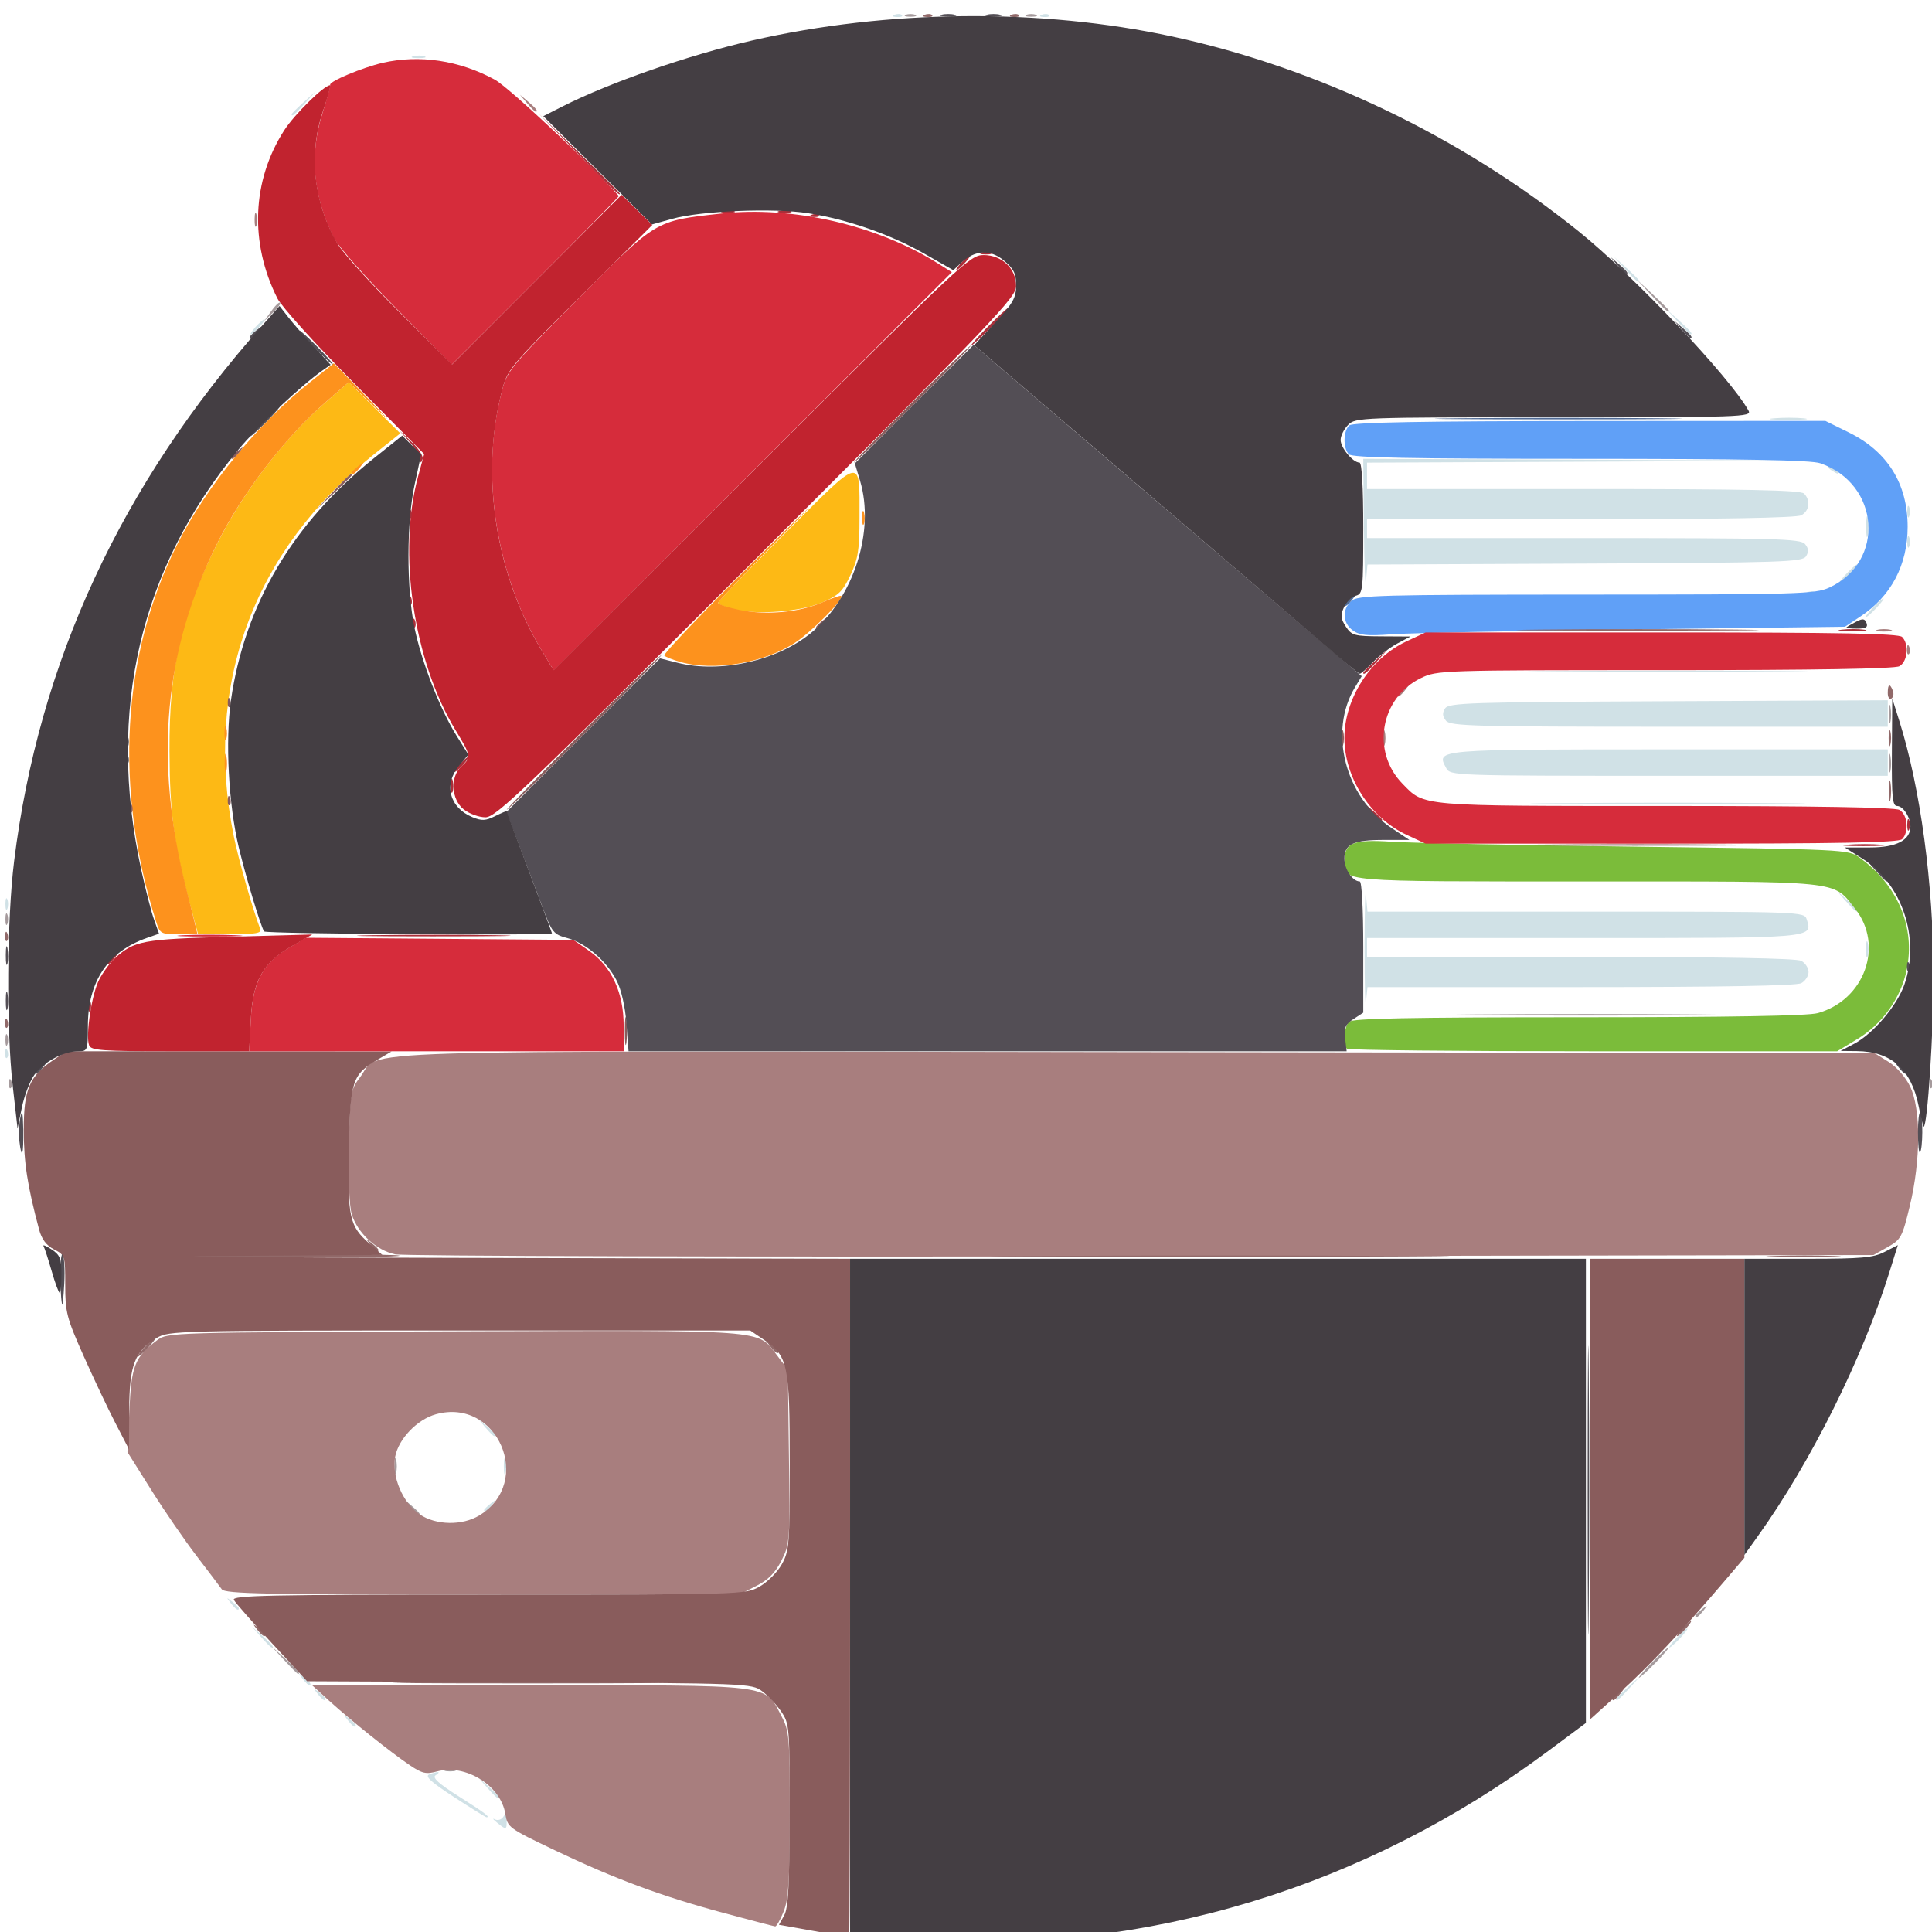 <?xml version="1.0" encoding="UTF-8" standalone="no"?>
<!-- Created with Inkscape (http://www.inkscape.org/) -->

<svg
   version="1.1"
   id="svg92"
   width="512"
   height="512"
   viewBox="0 0 512 512"
   sodipodi:docname="table.svg"
   inkscape:export-filename="table.svg"
   inkscape:export-xdpi="75"
   inkscape:export-ydpi="75"
   inkscape:version="1.2.2 (b0a8486541, 2022-12-01)"
   xmlns:inkscape="http://www.inkscape.org/namespaces/inkscape"
   xmlns:sodipodi="http://sodipodi.sourceforge.net/DTD/sodipodi-0.dtd"
   xmlns="http://www.w3.org/2000/svg"
   xmlns:svg="http://www.w3.org/2000/svg">
  <defs
     id="defs96" />
  <sodipodi:namedview
     id="namedview94"
     pagecolor="#ffffff"
     bordercolor="#000000"
     borderopacity="0.25"
     inkscape:showpageshadow="2"
     inkscape:pageopacity="0.0"
     inkscape:pagecheckerboard="0"
     inkscape:deskcolor="#d1d1d1"
     showgrid="false"
     inkscape:zoom="0.78030338"
     inkscape:cx="-360.11634"
     inkscape:cy="222.99019"
     inkscape:window-width="1366"
     inkscape:window-height="701"
     inkscape:window-x="0"
     inkscape:window-y="0"
     inkscape:window-maximized="1"
     inkscape:current-layer="g98" />
  <g
     inkscape:groupmode="layer"
     inkscape:label="Image"
     id="g98">
    <g
       id="g276"
       transform="translate(1.282,3.592)">
      <path
         style="fill:#d0e1e6"
         d="m 235.812,511.317 c 0.722,-0.289 1.584,-0.253 1.917,0.079 0.332,0.332 -0.258,0.569 -1.312,0.525 -1.165,-0.048 -1.402,-0.285 -0.604,-0.604 z m 37.938,0.021 c 0.688,-0.277 1.812,-0.277 2.5,0 0.688,0.277 0.125,0.504 -1.25,0.504 -1.375,0 -1.938,-0.227 -1.25,-0.504 z M 130.441,479.426 c -1.068,-0.866 -1.328,-1.258 -0.579,-0.872 0.754,0.389 1.751,0.088 2.235,-0.676 0.648,-1.023 0.877,-0.798 0.888,0.872 0.018,2.677 -0.052,2.696 -2.544,0.676 z m -11.401,-6.782 c -6.156,-4.005 -7.81,-5.518 -6.555,-6 2.356,-0.904 3.269,-0.775 1.673,0.237 -0.963,0.611 0.798,2.206 6.25,5.659 6.86,4.345 8.335,5.46 7.228,5.46 -0.2,0 -4.068,-2.41 -8.597,-5.356 z M 127.924,470.25 125.5,467.5 l 2.75,2.424 c 2.57,2.266 3.209,3.076 2.424,3.076 -0.179,0 -1.417,-1.238 -2.75,-2.75 z m -37.052,-18 c -1.244,-1.586 -1.209,-1.621 0.378,-0.378 0.963,0.755 1.75,1.542 1.75,1.75 0,0.823 -0.821,0.293 -2.128,-1.372 z m -8,-7 c -1.244,-1.586 -1.209,-1.621 0.378,-0.378 0.963,0.755 1.75,1.542 1.75,1.75 0,0.823 -0.821,0.293 -2.128,-1.372 z M 427,446.687 c 0,-0.172 1.462,-1.635 3.25,-3.25 l 3.25,-2.937 -2.937,3.25 C 427.825,446.779 427,447.46 427,446.687 Z M 78.872,441.25 C 77.629,439.664 77.664,439.629 79.25,440.872 80.916,442.179 81.445,443 80.622,443 c -0.208,0 -0.995,-0.787 -1.75,-1.75 z M 67.924,430.25 65.5,427.5 l 2.75,2.424 C 70.82,432.19 71.459,433 70.674,433 c -0.179,0 -1.417,-1.238 -2.75,-2.75 z M 443,430.5 c 1.292,-1.375 2.574,-2.5 2.849,-2.5 0.275,0 -0.557,1.125 -1.849,2.5 -1.292,1.375 -2.574,2.5 -2.849,2.5 -0.275,0 0.557,-1.125 1.849,-2.5 z M 59.872,421.25 c -1.244,-1.586 -1.209,-1.621 0.378,-0.378 0.963,0.755 1.75,1.542 1.75,1.75 0,0.823 -0.821,0.293 -2.128,-1.372 z M 127,396.622 c 0,-0.208 0.787,-0.995 1.75,-1.75 1.586,-1.244 1.621,-1.208 0.378,0.378 C 127.821,396.916 127,397.445 127,396.622 Z M 132.232,385 c 0,-1.925 0.206,-2.712 0.457,-1.75 0.252,0.963 0.252,2.538 0,3.5 -0.252,0.963 -0.457,0.175 -0.457,-1.75 z m -4.827,-10.25 -1.905,-2.25 2.25,1.905 c 2.114,1.79 2.705,2.595 1.905,2.595 -0.19,0 -1.202,-1.012 -2.25,-2.25 z M 0.079,275.417 c 0.048,-1.165 0.285,-1.402 0.604,-0.604 0.289,0.722 0.253,1.584 -0.079,1.917 -0.332,0.332 -0.569,-0.258 -0.525,-1.312 z m 511,0 c 0.048,-1.165 0.285,-1.402 0.604,-0.604 0.289,0.722 0.253,1.584 -0.079,1.917 -0.332,0.332 -0.569,-0.258 -0.525,-1.312 z M 360.343,247.5 c 0.004,-9.9 0.179,-16.087 0.389,-13.75 L 361.115,238 h 57.875 c 57.449,0 57.88,0.015 58.525,2.048 C 479.111,245.075 480.001,245 418.378,245 H 361 v 2.5 2.5 h 56.566 c 37.08,0 57.232,0.357 58.5,1.035 C 477.13,251.605 478,252.939 478,254 c 0,1.061 -0.87,2.395 -1.934,2.965 C 474.798,257.643 454.664,258 417.626,258 h -56.505 l -0.392,3.75 c -0.216,2.062 -0.389,-4.35 -0.386,-14.25 z M 493.232,248 c 0,-1.925 0.206,-2.712 0.457,-1.75 0.252,0.963 0.252,2.538 0,3.5 -0.252,0.963 -0.457,0.175 -0.457,-1.75 z M 0.158,236 c 0,-1.375 0.227,-1.938 0.504,-1.25 0.277,0.688 0.277,1.812 0,2.5 -0.277,0.688 -0.504,0.125 -0.504,-1.25 z M 487.924,235.25 485.5,232.5 l 2.75,2.424 c 1.512,1.333 2.75,2.571 2.75,2.75 0,0.784 -0.81,0.146 -3.076,-2.424 z m 23.155,1.167 c 0.048,-1.165 0.285,-1.402 0.604,-0.604 0.289,0.722 0.253,1.584 -0.079,1.917 -0.332,0.332 -0.569,-0.258 -0.525,-1.312 z m -99.757,-27.166 c 16.402,-0.154 42.952,-0.154 59,2.4e-4 16.048,0.154 2.628,0.281 -29.822,0.28 -32.45,-1.4e-4 -45.58,-0.126 -29.178,-0.281 z m -29.356,-9.314 C 379.3,194.955 378.759,195 441.122,195 H 499 v 3.5 3.5 h -57.965 c -57.54,0 -57.973,-0.015 -59.069,-2.064 z m -0.035,-12.52 c -0.954,-1.149 -1.026,-2.041 -0.264,-3.25 0.958,-1.519 6.193,-1.689 59.192,-1.924 L 499,181.984 V 185.492 189 h -57.878 c -51.588,0 -58.02,-0.172 -59.192,-1.584 z m 28.891,-13.166 c 16.677,-0.154 43.677,-0.154 60,2.4e-4 16.323,0.154 2.678,0.28 -30.322,0.28 -33,-1.3e-4 -46.355,-0.126 -29.678,-0.28 z M 495,157.5 c 1.292,-1.375 2.574,-2.5 2.849,-2.5 0.275,0 -0.557,1.125 -1.849,2.5 -1.292,1.375 -2.574,2.5 -2.849,2.5 -0.275,0 0.557,-1.125 1.849,-2.5 z M 360.175,136.25 360,118 l 59.75,0.242 59.75,0.242 -59.25,0.266 -59.25,0.266 V 122.508 126 h 57.3 c 43.233,0 57.595,0.295 58.5,1.2 1.802,1.802 1.446,4.598 -0.734,5.765 C 474.798,133.643 454.646,134 417.566,134 H 361 v 2.5 2.5 h 57.378 c 51.132,0 57.521,0.172 58.692,1.584 0.954,1.149 1.026,2.041 0.264,3.25 -0.958,1.518 -6.156,1.689 -58.635,1.924 l -57.584,0.258 -0.382,4.242 c -0.21,2.333 -0.461,-3.971 -0.557,-14.008 z m 117.638,17.067 c 0.722,-0.289 1.584,-0.253 1.917,0.079 0.332,0.332 -0.258,0.569 -1.312,0.525 -1.165,-0.048 -1.402,-0.285 -0.604,-0.604 z M 488,148.5 c 1.292,-1.375 2.574,-2.5 2.849,-2.5 0.275,0 -0.557,1.125 -1.849,2.5 -1.292,1.375 -2.574,2.5 -2.849,2.5 -0.275,0 0.557,-1.125 1.849,-2.5 z m 16.158,-8.5 c 0,-1.375 0.227,-1.938 0.504,-1.25 0.277,0.688 0.277,1.812 0,2.5 -0.277,0.688 -0.504,0.125 -0.504,-1.25 z m -10.886,-4 c 0,-2.475 0.195,-3.487 0.433,-2.25 0.238,1.238 0.238,3.263 0,4.5 -0.238,1.238 -0.433,0.225 -0.433,-2.25 z m 10.886,-4 c 0,-1.375 0.227,-1.938 0.504,-1.25 0.277,0.688 0.277,1.812 0,2.5 -0.277,0.688 -0.504,0.125 -0.504,-1.25 z M 484,121 c -0.901,-0.582 -1.025,-0.975 -0.309,-0.985 0.655,-0.008 1.469,0.435 1.809,0.985 0.767,1.242 0.421,1.242 -1.5,0 z m -15.224,-13.733 c 2.352,-0.211 5.952,-0.208 8,0.007 2.048,0.215 0.124,0.388 -4.276,0.384 -4.4,-0.004 -6.076,-0.179 -3.724,-0.391 z M 66.5,83 c 0.995,-1.1 2.035,-2 2.31,-2 0.275,0 -0.314,0.9 -1.31,2 -0.995,1.1 -2.035,2 -2.31,2 -0.275,0 0.314,-0.9 1.31,-2 z M 443.437,81.75 440.5,78.5 l 3.25,2.937 C 446.779,84.175 447.46,85 446.687,85 c -0.172,0 -1.635,-1.462 -3.25,-3.25 z m -14,-14 -2.937,-3.25 3.25,2.937 c 1.788,1.615 3.25,3.078 3.25,3.25 0,0.773 -0.825,0.092 -3.563,-2.937 z M 76,26.687 c 0,-0.172 1.462,-1.635 3.25,-3.25 L 82.5,20.5 79.563,23.75 C 76.825,26.779 76,27.46 76,26.687 Z m 32.269,-15.38 c 0.973,-0.254 2.323,-0.237 3,0.037 0.677,0.274 -0.119,0.481 -1.769,0.461 -1.65,-0.02 -2.204,-0.244 -1.231,-0.498 z M 235.812,0.317 c 0.722,-0.289 1.584,-0.253 1.917,0.079 0.332,0.332 -0.258,0.569 -1.312,0.525 -1.165,-0.048 -1.402,-0.285 -0.604,-0.604 z m 39,0 c 0.722,-0.289 1.584,-0.253 1.917,0.079 0.332,0.332 -0.258,0.569 -1.312,0.525 -1.165,-0.048 -1.402,-0.285 -0.604,-0.604 z"
         id="path306" />
      <path
         style="fill:#60a0f7"
         d="m 357.25,163.492 c -2.72,-1.941 -2.916,-5.579 -0.421,-7.837 1.659,-1.501 7.45,-1.657 62.25,-1.677 56.486,-0.021 60.682,-0.142 64.421,-1.859 14.943,-6.862 13.441,-27.484 -2.399,-32.947 C 478.648,118.327 460.946,118 417.551,118 c -45.451,0 -60.444,-0.293 -61.351,-1.2 -1.611,-1.611 -1.525,-6.286 0.142,-7.669 0.953,-0.791 19.404,-1.123 63.73,-1.147 l 62.388,-0.033 6.214,3.059 c 10.266,5.054 15.594,13.592 15.594,24.989 0,10.101 -4.362,18.386 -12.524,23.789 l -4.094,2.711 -56.075,0.699 c -30.841,0.384 -59.675,0.969 -64.075,1.299 -6.437,0.483 -8.44,0.286 -10.25,-1.005 z"
         id="path304" />
      <path
         style="fill:#a59a9c"
         d="m 239.269,511.307 c 0.973,-0.254 2.323,-0.237 3,0.037 0.677,0.274 -0.119,0.481 -1.769,0.461 -1.65,-0.02 -2.204,-0.244 -1.231,-0.498 z m 30.481,0.031 c 0.688,-0.277 1.812,-0.277 2.5,0 0.688,0.277 0.125,0.504 -1.25,0.504 -1.375,0 -1.938,-0.227 -1.25,-0.504 z m 13.062,-1.021 c 0.722,-0.289 1.584,-0.253 1.917,0.079 0.332,0.332 -0.258,0.569 -1.312,0.525 -1.165,-0.048 -1.402,-0.285 -0.604,-0.604 z M 116.75,465.338 c 0.688,-0.277 1.812,-0.277 2.5,0 0.688,0.277 0.125,0.504 -1.25,0.504 -1.375,0 -1.938,-0.227 -1.25,-0.504 z M 436.5,437 c 2.148,-2.2 4.131,-4 4.406,-4 0.275,0 -1.258,1.8 -3.406,4 -2.148,2.2 -4.131,4 -4.406,4 -0.275,0 1.258,-1.8 3.406,-4 z M 73.946,436.25 70.5,432.5 l 3.75,3.446 C 77.74,439.154 78.46,440 77.696,440 c -0.167,0 -1.855,-1.688 -3.75,-3.75 z M 448,424.622 c 0,-0.208 0.787,-0.995 1.75,-1.75 1.586,-1.244 1.621,-1.208 0.378,0.378 C 448.821,424.916 448,425.445 448,424.622 Z M 107.405,395.75 105.5,393.5 l 2.25,1.905 c 2.114,1.79 2.705,2.595 1.905,2.595 -0.19,0 -1.202,-1.012 -2.25,-2.25 z M 103.232,385 c 0,-1.925 0.206,-2.712 0.457,-1.75 0.252,0.963 0.252,2.538 0,3.5 -0.252,0.963 -0.457,0.175 -0.457,-1.75 z M 1.079,283.417 c 0.048,-1.165 0.285,-1.402 0.604,-0.604 0.289,0.722 0.253,1.584 -0.079,1.917 -0.332,0.332 -0.569,-0.258 -0.525,-1.312 z m 509,0 c 0.048,-1.165 0.285,-1.402 0.604,-0.604 0.289,0.722 0.253,1.584 -0.079,1.917 -0.332,0.332 -0.569,-0.258 -0.525,-1.312 z M 0.158,272 c 0,-1.375 0.227,-1.938 0.504,-1.25 0.277,0.688 0.277,1.812 0,2.5 -0.277,0.688 -0.504,0.125 -0.504,-1.25 z M 511.195,271.5 c 0.02,-1.65 0.244,-2.204 0.498,-1.231 0.254,0.973 0.237,2.323 -0.037,3 -0.274,0.677 -0.481,-0.119 -0.461,-1.769 z M 389.25,265.251 c 16.363,-0.154 43.138,-0.154 59.5,0 16.363,0.154 2.975,0.28 -29.75,0.28 -32.725,0 -46.112,-0.126 -29.75,-0.28 z M 0.158,240 c 0,-1.375 0.227,-1.938 0.504,-1.25 0.277,0.688 0.277,1.812 0,2.5 -0.277,0.688 -0.504,0.125 -0.504,-1.25 z M 511.158,240 c 0,-1.375 0.227,-1.938 0.504,-1.25 0.277,0.688 0.277,1.812 0,2.5 -0.277,0.688 -0.504,0.125 -0.504,-1.25 z m -11.906,-41.5 c 0.011,-2.2 0.216,-2.982 0.455,-1.738 0.239,1.244 0.23,3.044 -0.02,4 -0.25,0.956 -0.446,-0.062 -0.435,-2.262 z m 0,-13 c 0.011,-2.2 0.216,-2.982 0.455,-1.738 0.239,1.244 0.23,3.044 -0.02,4 -0.25,0.956 -0.446,-0.062 -0.435,-2.262 z M 70.606,78.848 c 1.042,-1.459 2.094,-2.459 2.338,-2.222 0.244,0.236 -0.608,1.43 -1.894,2.652 L 68.712,81.5 Z M 436.453,74.75 432.5,70.5 l 4.25,3.953 c 2.337,2.174 4.25,4.087 4.25,4.25 0,0.757 -0.871,-4.9e-4 -4.547,-3.953 z M 238.75,0.338 c 0.688,-0.277 1.812,-0.277 2.5,0 0.688,0.277 0.125,0.504 -1.25,0.504 -1.375,0 -1.938,-0.227 -1.25,-0.504 z m 32,0 c 0.688,-0.277 1.812,-0.277 2.5,0 0.688,0.277 0.125,0.504 -1.25,0.504 -1.375,0 -1.938,-0.227 -1.25,-0.504 z"
         id="path302" />
      <path
         style="fill:#fdb915"
         d="m 48.989,235.75 c -4.177,-15.451 -5.28,-23.747 -5.353,-40.25 -0.099,-22.316 2.983,-35.746 12.622,-55 6.848,-13.681 17.948,-28.148 28.823,-37.57 l 6.053,-5.244 6.837,6.785 6.837,6.785 -7.154,5.699 c -31.905,25.417 -45.023,61.241 -36.991,101.015 1.255,6.216 5.034,19.471 7.044,24.708 C 68.103,243.71 66.348,244 59.717,244 H 51.219 Z M 193.25,157.897 c -2.337,-0.558 -4.25,-1.331 -4.25,-1.717 0,-0.386 8.08,-8.773 17.956,-18.637 C 227.49,117.034 226.5,117.234 226.5,133.581 c 0,8.542 -0.365,10.861 -2.392,15.188 -2.043,4.362 -3.12,5.42 -7.389,7.256 -5.793,2.492 -17.099,3.394 -23.469,1.872 z"
         id="path300" />
      <path
         style="fill:#fd921d"
         d="M 40.123,240.75 C 28.893,205.373 30.926,169.856 45.873,140.297 53.45,125.313 67.107,108.657 80.659,97.873 l 6.516,-5.185 9.162,9.396 c 5.854,6.002 6.568,6.905 1.979,2.499 l -7.183,-6.897 -6.053,5.244 C 74.392,112.19 63.137,126.784 56.493,140 c -14.359,28.562 -17.021,57.737 -8.394,92 1.593,6.325 2.897,11.613 2.898,11.75 0.002,0.138 -2.212,0.25 -4.92,0.25 -4.675,0 -4.974,-0.163 -5.954,-3.25 z M 58.252,198.5 c 0.011,-2.2 0.216,-2.982 0.455,-1.738 0.239,1.244 0.23,3.044 -0.02,4 C 58.437,201.718 58.241,200.7 58.252,198.5 Z m -0.057,-8 c 0.02,-1.65 0.244,-2.204 0.498,-1.231 0.254,0.973 0.237,2.323 -0.037,3 C 58.382,192.946 58.175,192.15 58.195,190.5 Z M 179,171.832 c -1.925,-0.543 -3.828,-1.303 -4.229,-1.688 -0.401,-0.385 10.849,-12.162 24.999,-26.172 14.15,-14.009 17.515,-17.142 7.479,-6.961 C 197.212,147.19 189,155.821 189,156.189 c 0,0.368 2.578,1.204 5.729,1.859 7.052,1.464 15.939,0.635 22.018,-2.054 2.509,-1.11 4.722,-1.857 4.919,-1.66 0.808,0.808 -7.974,9.655 -12.411,12.503 -8.352,5.359 -21.36,7.507 -30.256,4.996 z M 227.195,133.5 c 0.02,-1.65 0.244,-2.204 0.498,-1.231 0.254,0.973 0.237,2.323 -0.037,3 -0.274,0.677 -0.481,-0.119 -0.461,-1.769 z M 92,121.622 c 0,-0.208 0.787,-0.995 1.75,-1.75 1.586,-1.244 1.621,-1.208 0.378,0.378 C 92.821,121.916 92,122.445 92,121.622 Z"
         id="path298" />
      <path
         style="fill:#a87e7e"
         d="m 190.626,503.399 c -16.468,-4.424 -28.938,-9.048 -44.767,-16.597 -12.349,-5.89 -12.654,-6.113 -13.228,-9.703 -1.198,-7.491 -10.56,-13.317 -18.067,-11.245 -2.912,0.804 -3.957,0.567 -7.234,-1.64 C 102.326,460.844 91.674,452.335 86,447.174 l -4.5,-4.092 57.516,-0.041 c 65.215,-0.046 62.284,-0.397 66.709,7.972 2.166,4.095 2.275,5.35 2.275,26.124 0,17.72 -0.302,22.578 -1.609,25.843 -0.885,2.211 -1.897,3.988 -2.25,3.949 -0.353,-0.039 -6.435,-1.628 -13.515,-3.53 z M 57.495,417.586 c -0.547,-0.778 -3.565,-4.772 -6.707,-8.876 -3.142,-4.104 -8.542,-11.967 -12,-17.474 L 32.5,381.223 33,370.179 c 0.539,-11.898 1.445,-14.182 7.385,-18.617 2.724,-2.034 3.774,-2.065 78.676,-2.33 84.201,-0.298 80.275,-0.588 85.557,6.332 l 2.882,3.776 0.294,23.08 c 0.285,22.387 0.225,23.216 -2,27.58 -1.674,3.284 -3.5,5.108 -6.756,6.75 L 194.576,419 H 126.533 c -57.507,0 -68.197,-0.219 -69.038,-1.414 z M 125.759,398.005 c 14.5,-8.841 4.846,-31.325 -11.511,-26.808 -4.961,1.37 -9.918,6.531 -10.803,11.246 -0.979,5.218 2.011,12.273 6.477,15.282 4.339,2.924 11.299,3.047 15.838,0.279 z m -22.347,-69.188 c -4.993,-1.064 -10.006,-5.724 -11.487,-10.68 -0.643,-2.152 -0.952,-9.595 -0.756,-18.219 0.32,-14.106 0.42,-14.698 3.063,-18.161 5.623,-7.364 -11.023,-6.837 206.267,-6.532 l 195,0.274 3.679,2.288 c 2.16,1.343 4.534,4.054 5.75,6.566 2.869,5.926 2.84,19.471 -0.068,31.55 -2.017,8.379 -2.352,9.005 -5.894,10.995 l -3.755,2.111 -193.856,0.34 c -107.765,0.189 -195.671,-0.047 -197.944,-0.531 z M 365.232,192 c 0,-1.925 0.206,-2.712 0.457,-1.75 0.252,0.963 0.252,2.538 0,3.5 -0.252,0.963 -0.457,0.175 -0.457,-1.75 z M 369,180.622 c 0,-0.208 0.787,-0.995 1.75,-1.75 1.586,-1.244 1.621,-1.208 0.378,0.378 C 369.821,180.916 369,181.445 369,180.622 Z m 135.079,-12.206 c 0.048,-1.165 0.285,-1.402 0.604,-0.604 0.289,0.722 0.253,1.584 -0.079,1.917 -0.332,0.332 -0.569,-0.258 -0.525,-1.312 z m -7.829,-5.106 c 0.963,-0.252 2.538,-0.252 3.5,0 0.963,0.252 0.175,0.457 -1.75,0.457 -1.925,0 -2.712,-0.206 -1.75,-0.457 z M 66.195,54.5 c 0.02,-1.65 0.244,-2.204 0.498,-1.231 0.254,0.973 0.237,2.323 -0.037,3 C 66.382,56.946 66.175,56.15 66.195,54.5 Z M 138.405,23.75 136.5,21.5 l 2.25,1.905 C 140.864,25.195 141.455,26 140.655,26 c -0.19,0 -1.202,-1.012 -2.25,-2.25 z"
         id="path296" />
      <path
         style="fill:#7bbc3a"
         d="M 355.667,274.333 C 354.562,273.228 354.917,268.483 356.2,267.2 c 0.906,-0.906 15.773,-1.201 60.75,-1.206 39.803,-0.004 60.849,-0.366 63.466,-1.093 12.464,-3.461 17.66,-17.984 9.906,-27.691 -6.04,-7.561 -2.555,-7.207 -71,-7.209 C 352.71,230 355,230.196 355,224.5 c 0,-4.735 2.368,-5.696 12.389,-5.024 5.011,0.336 34.311,0.929 65.111,1.317 55.219,0.697 56.042,0.737 59,2.865 10.136,7.294 14.855,18.496 12.523,29.73 -1.565,7.538 -6.403,14.343 -13.055,18.361 L 485.588,275 H 420.961 c -35.545,0 -64.928,-0.3 -65.294,-0.667 z"
         id="path294" />
      <path
         style="fill:#916969"
         d="m 243.812,511.317 c 0.722,-0.289 1.584,-0.253 1.917,0.079 0.332,0.332 -0.258,0.569 -1.312,0.525 -1.165,-0.048 -1.402,-0.285 -0.604,-0.604 z m 23,0 c 0.722,-0.289 1.584,-0.253 1.917,0.079 0.332,0.332 -0.258,0.569 -1.312,0.525 -1.165,-0.048 -1.402,-0.285 -0.604,-0.604 z M 426,446.622 c 0,-0.208 0.787,-0.995 1.75,-1.75 1.586,-1.244 1.621,-1.208 0.378,0.378 C 426.821,446.916 426,447.445 426,446.622 Z m -316.179,-4.372 c 16.127,-0.154 42.227,-0.154 58,2.5e-4 15.773,0.155 2.579,0.281 -29.321,0.281 -31.9,-1.4e-4 -44.805,-0.127 -28.679,-0.281 z M 66.872,428.25 c -1.244,-1.586 -1.209,-1.621 0.378,-0.378 0.963,0.755 1.75,1.542 1.75,1.75 0,0.823 -0.821,0.293 -2.128,-1.372 z M 444.5,428 c 0.995,-1.1 2.035,-2 2.31,-2 0.275,0 -0.314,0.9 -1.31,2 -0.995,1.1 -2.035,2 -2.31,2 -0.275,0 0.314,-0.9 1.31,-2 z M 37,353.5 c 1.292,-1.375 2.574,-2.5 2.849,-2.5 0.275,0 -0.557,1.125 -1.849,2.5 -1.292,1.375 -2.574,2.5 -2.849,2.5 -0.275,0 0.557,-1.125 1.849,-2.5 z m 165.872,-0.25 c -1.244,-1.586 -1.208,-1.621 0.378,-0.378 0.963,0.755 1.75,1.542 1.75,1.75 0,0.823 -0.821,0.293 -2.128,-1.372 z M 59,329.021 c 23.375,-0.287 43.85,-0.23 45.5,0.126 1.65,0.356 -17.475,0.591 -42.5,0.521 l -45.5,-0.126 z m 213.75,0.229 c 27.087,-0.148 71.412,-0.148 98.5,0 27.087,0.148 4.925,0.269 -49.25,0.269 -54.175,0 -76.338,-0.121 -49.25,-0.269 z m 196.047,0.005 c 4.564,-0.186 11.764,-0.185 16,0.002 4.236,0.187 0.503,0.339 -8.297,0.338 -8.8,-10e-4 -12.266,-0.154 -7.703,-0.34 z M 96.872,326.25 c -1.244,-1.586 -1.209,-1.621 0.378,-0.378 0.963,0.755 1.75,1.542 1.75,1.75 0,0.823 -0.821,0.293 -2.128,-1.372 z M 0.079,267.417 c 0.048,-1.165 0.285,-1.402 0.604,-0.604 0.289,0.722 0.253,1.584 -0.079,1.917 -0.332,0.332 -0.569,-0.258 -0.525,-1.312 z m 0,-23 c 0.048,-1.165 0.285,-1.402 0.604,-0.604 0.289,0.722 0.253,1.584 -0.079,1.917 -0.332,0.332 -0.569,-0.258 -0.525,-1.312 z m 511,0 c 0.048,-1.165 0.285,-1.402 0.604,-0.604 0.289,0.722 0.253,1.584 -0.079,1.917 -0.332,0.332 -0.569,-0.258 -0.525,-1.312 z M 499.272,206 c 0,-2.475 0.195,-3.487 0.433,-2.25 0.238,1.238 0.238,3.263 0,4.5 -0.238,1.238 -0.433,0.225 -0.433,-2.25 z m -0.04,-14 c 0,-1.925 0.206,-2.712 0.457,-1.75 0.252,0.963 0.252,2.538 0,3.5 -0.252,0.963 -0.457,0.175 -0.457,-1.75 z M 499,180.059 c 0,-2.415 0.556,-2.658 1.349,-0.591 0.31,0.807 0.133,1.734 -0.393,2.059 C 499.43,181.852 499,181.191 499,180.059 Z m -92.18,-16.808 c 14.476,-0.156 37.876,-0.156 52,3.1e-4 14.124,0.156 2.28,0.284 -26.32,0.284 -28.6,-1.7e-4 -40.156,-0.128 -25.68,-0.284 z M 243.812,0.317 c 0.722,-0.289 1.584,-0.253 1.917,0.079 0.332,0.332 -0.258,0.569 -1.312,0.525 -1.165,-0.048 -1.402,-0.285 -0.604,-0.604 z m 23,0 c 0.722,-0.289 1.584,-0.253 1.917,0.079 0.332,0.332 -0.258,0.569 -1.312,0.525 -1.165,-0.048 -1.402,-0.285 -0.604,-0.604 z"
         id="path292" />
      <path
         style="fill:#516c97"
         d="m 355,156.622 c 0,-0.208 0.787,-0.995 1.75,-1.75 1.586,-1.244 1.621,-1.208 0.378,0.378 C 355.821,156.916 355,157.445 355,156.622 Z m 30.32,-49.372 c 14.751,-0.156 38.601,-0.156 53,3e-4 14.399,0.156 2.33,0.284 -26.82,0.283 -29.15,-1.6e-4 -40.931,-0.128 -26.18,-0.284 z"
         id="path290" />
      <path
         style="fill:#895c5c"
         d="m 214.323,508.133 -9.177,-1.633 1.391,-2.5 c 1.078,-1.937 1.399,-7.931 1.427,-26.602 0.034,-23.378 -0.032,-24.201 -2.215,-27.408 -1.238,-1.818 -3.52,-4.247 -5.073,-5.398 -2.779,-2.059 -3.742,-2.096 -61.696,-2.365 L 80.108,441.954 70.804,431.899 C 65.687,426.368 61.14,421.204 60.7,420.422 60.012,419.199 69.43,419 128.064,419 c 67.575,0 68.196,-0.018 71.932,-2.118 2.073,-1.165 4.721,-3.814 5.886,-5.886 1.988,-3.537 2.118,-5.19 2.118,-26.981 0,-26.103 -0.444,-28.206 -6.875,-32.576 L 197.536,349 l -77.018,0.004 c -75.088,0.004 -77.1,0.053 -80.277,1.991 -5.853,3.568 -7.227,7.152 -7.286,19.005 l -0.053,10.5 -3.622,-7 C 27.288,369.65 23.485,361.615 20.829,355.644 16.386,345.656 16,344.159 16,336.92 16,329.21 15.94,329.02 13.037,327.519 10.994,326.463 9.763,324.823 9.075,322.243 5.962,310.579 5.028,304.519 5.015,295.898 4.998,285.099 6.476,281.617 12.922,277.274 L 16.296,275 59.398,275.023 102.5,275.046 99,277.098 c -6.993,4.099 -7.464,5.53 -7.819,23.779 -0.356,18.253 0.116,20.421 5.464,25.117 l 3.399,2.984 -41.772,0.272 c -22.975,0.15 4.915,0.38 61.978,0.511 L 224,330 v 90 c 0,49.5 -0.113,89.947 -0.25,89.883 -0.138,-0.064 -4.38,-0.852 -9.427,-1.75 z M 420,391.081 V 330 h 20.5 20.5 v 39.614 39.614 l -5.226,6.136 c -11.403,13.388 -20.068,22.617 -27.738,29.542 L 420,452.162 Z M 164.31,269.5 c 0.006,-3.3 0.192,-4.529 0.415,-2.732 0.223,1.797 0.218,4.497 -0.01,6 -0.228,1.503 -0.41,0.032 -0.405,-3.268 z M 405.75,220.251 c 14.438,-0.156 38.062,-0.156 52.5,0 14.438,0.156 2.625,0.284 -26.25,0.284 -28.875,0 -40.688,-0.128 -26.25,-0.284 z M 33.079,210.417 c 0.048,-1.165 0.285,-1.402 0.604,-0.604 0.289,0.722 0.253,1.584 -0.079,1.917 -0.332,0.332 -0.569,-0.258 -0.525,-1.312 z M 153,190.5 c 11.265,-11.275 20.707,-20.5 20.982,-20.5 0.275,0 -8.717,9.225 -19.982,20.5 -11.265,11.275 -20.707,20.5 -20.982,20.5 -0.275,0 8.717,-9.225 19.982,-20.5 z m -93.921,17.917 c 0.048,-1.165 0.285,-1.402 0.604,-0.604 0.289,0.722 0.253,1.584 -0.079,1.917 -0.332,0.332 -0.569,-0.258 -0.525,-1.312 z M 354.232,192 c 0,-1.925 0.206,-2.712 0.457,-1.75 0.252,0.963 0.252,2.538 0,3.5 -0.252,0.963 -0.457,0.175 -0.457,-1.75 z M 59.079,182.417 c 0.048,-1.165 0.285,-1.402 0.604,-0.604 0.289,0.722 0.253,1.584 -0.079,1.917 -0.332,0.332 -0.569,-0.258 -0.525,-1.312 z M 215,162.622 c 0,-0.208 0.787,-0.995 1.75,-1.75 1.586,-1.244 1.621,-1.208 0.378,0.378 C 215.821,162.916 215,163.445 215,162.622 Z M 86.958,126.75 C 91.102,122.335 92,121.541 92,122.292 c 0,0.16 -2.138,2.298 -4.75,4.75 L 82.5,131.5 Z M 240,103.5 c 8.512,-8.525 15.701,-15.5 15.976,-15.5 0.275,0 -6.464,6.975 -14.976,15.5 -8.512,8.525 -15.701,15.5 -15.976,15.5 -0.275,0 6.464,-6.975 14.976,-15.5 z M 60,117.622 c 0,-0.208 0.787,-0.995 1.75,-1.75 1.586,-1.244 1.621,-1.208 0.378,0.378 C 60.821,117.916 60,118.445 60,117.622 Z"
         id="path288" />
      <path
         style="fill:#d62c3b"
         d="m 65.191,266.576 c 0.527,-10.045 3.136,-14.926 10.187,-19.058 l 4.423,-2.592 35.437,0.287 35.437,0.287 4.13,2.863 C 160.767,252.497 164,259.469 164,268.196 V 275 H 114.375 64.749 Z M 47.206,244.259 c 3.688,-0.192 9.988,-0.193 14,-0.003 4.012,0.19 0.994,0.347 -6.706,0.349 -7.7,0.002 -10.982,-0.154 -7.294,-0.346 z M 371.462,217.634 C 361.892,213.178 355,202.445 355,192 c 0,-10.445 6.892,-21.178 16.462,-25.634 l 5.038,-2.346 62.55,-0.01 c 47.328,-0.007 62.842,0.282 63.75,1.19 1.901,1.901 1.458,6.592 -0.734,7.765 C 500.794,173.646 479.501,174 439.881,174 c -59.353,0 -60.315,0.032 -64.632,2.121 -10.714,5.187 -13.204,19.41 -4.892,27.947 5.937,6.098 3.983,5.932 69.676,5.932 39.515,0 60.76,0.355 62.032,1.035 2.192,1.173 2.636,5.863 0.734,7.765 -0.908,0.908 -16.422,1.198 -63.75,1.19 l -62.55,-0.01 -5.038,-2.346 z M 142.268,168.772 c -12.145,-20.126 -16.26,-46.297 -10.709,-68.109 1.539,-6.05 1.91,-6.506 20.255,-24.945 21.005,-21.112 20.406,-20.754 37.937,-22.707 18.973,-2.113 41.242,2.993 57.486,13.18 l 3.736,2.343 -52.762,52.755 -52.762,52.755 z M 103.844,78.268 C 95.811,70.145 88.335,61.7 87.23,59.5 81.661,48.413 80.653,37.441 84.183,26.355 c 1.201,-3.77 2.117,-7.144 2.036,-7.498 -0.207,-0.902 8.59,-4.575 13.871,-5.792 9.776,-2.254 20.34,-0.677 29.737,4.437 3.734,2.032 25.627,22.568 32.885,30.847 0.117,0.133 -9.795,10.242 -22.026,22.464 l -22.238,22.222 z"
         id="path286" />
      <path
         style="fill:#c1232f"
         d="m 22.344,273.455 c -0.988,-2.574 0.676,-13.576 2.628,-17.382 1.008,-1.966 2.889,-4.534 4.18,-5.707 5.114,-4.647 7.324,-5.062 30.335,-5.7 l 21.987,-0.609 -5.236,2.99 c -7.879,4.5 -10.502,9.136 -11.047,19.528 L 64.749,275 H 43.843 c -17.929,0 -20.99,-0.22 -21.499,-1.545 z M 121.635,210.927 C 118.281,208.289 117.946,202.264 121,199.5 c 2.648,-2.396 2.586,-2.774 -1.566,-9.609 -11.133,-18.326 -15.376,-47.152 -9.903,-67.27 L 111.13,116.742 92.697,98.121 C 82.559,87.879 73.354,77.7 72.242,75.5 64.813,60.8 65.473,44.288 74.024,30.963 76.749,26.716 84.589,19 86.179,19 c 0.26,0 -0.562,3.038 -1.827,6.75 -3.956,11.609 -2.506,24.582 3.964,35.464 1.401,2.357 8.771,10.472 16.377,18.034 l 13.828,13.748 22.466,-22.483 22.466,-22.483 4.071,3.996 4.071,3.996 -19.209,19.117 c -19.152,19.061 -19.213,19.135 -20.809,25.488 -5.543,22.066 -1.482,47.976 10.677,68.126 l 3.169,5.251 55.111,-55.001 C 253.589,66.052 255.785,64 259.368,64 264.234,64 268,67.576 268,72.196 c 0,3.018 -5.635,8.923 -68.758,72.045 C 137.738,205.746 130.156,213 127.377,213 c -1.709,0 -4.293,-0.933 -5.742,-2.073 z"
         id="path284" />
      <path
         style="fill:#ab2e39"
         d="m 22.158,263 c 0,-1.375 0.227,-1.938 0.504,-1.25 0.277,0.688 0.277,1.812 0,2.5 -0.277,0.688 -0.504,0.125 -0.504,-1.25 z M 27,251.622 c 0,-0.208 0.787,-0.995 1.75,-1.75 1.586,-1.244 1.621,-1.208 0.378,0.378 C 27.821,251.916 27,252.445 27,251.622 Z m 70.314,-7.371 c 9.247,-0.165 24.097,-0.165 33,6.9e-4 8.903,0.166 1.336,0.301 -16.814,0.3 -18.15,-3.8e-4 -25.434,-0.136 -16.186,-0.301 z M 488.28,220.264 c 2.629,-0.207 6.679,-0.204 9,0.006 2.321,0.21 0.17,0.379 -4.78,0.376 -4.95,-0.003 -6.849,-0.175 -4.22,-0.381 z M 504.158,215 c 0,-1.375 0.227,-1.938 0.504,-1.25 0.277,0.688 0.277,1.812 0,2.5 -0.277,0.688 -0.504,0.125 -0.504,-1.25 z m -141.753,-3.25 -1.905,-2.25 2.25,1.905 c 1.238,1.048 2.25,2.06 2.25,2.25 0,0.8 -0.805,0.209 -2.595,-1.905 z M 118.195,204.5 c 0.02,-1.65 0.244,-2.204 0.498,-1.231 0.254,0.973 0.237,2.323 -0.037,3 C 118.382,206.946 118.175,206.15 118.195,204.5 Z M 120.5,199 c 0.995,-1.1 2.035,-2 2.31,-2 0.275,0 -0.314,0.9 -1.31,2 -0.995,1.1 -2.035,2 -2.31,2 -0.275,0 0.314,-0.9 1.31,-2 z M 360,174.687 c 0,-0.172 1.462,-1.635 3.25,-3.25 l 3.25,-2.937 -2.937,3.25 C 360.825,174.779 360,175.46 360,174.687 Z m 126.768,-11.412 c 1.797,-0.223 4.497,-0.218 6,0.01 1.503,0.228 0.032,0.41 -3.268,0.405 -3.3,-0.006 -4.529,-0.192 -2.732,-0.415 z m -378.689,-1.859 c 0.048,-1.165 0.285,-1.402 0.604,-0.604 0.289,0.722 0.253,1.584 -0.079,1.917 -0.332,0.332 -0.569,-0.258 -0.525,-1.312 z m -1,-6 c 0.048,-1.165 0.285,-1.402 0.604,-0.604 0.289,0.722 0.253,1.584 -0.079,1.917 -0.332,0.332 -0.569,-0.258 -0.525,-1.312 z m 0,-23 c 0.048,-1.165 0.285,-1.402 0.604,-0.604 0.289,0.722 0.253,1.584 -0.079,1.917 -0.332,0.332 -0.569,-0.258 -0.525,-1.312 z m 3,-14.362 c -0.043,-0.795 -1.306,-2.82 -2.806,-4.5 l -2.727,-3.055 3.347,3.139 c 1.856,1.741 3.106,3.746 2.806,4.5 -0.436,1.095 -0.557,1.079 -0.62,-0.085 z M 260.5,83 c 2.709,-2.75 5.15,-5 5.425,-5 0.275,0 -1.716,2.25 -4.425,5 -2.709,2.75 -5.15,5 -5.425,5 -0.275,0 1.716,-2.25 4.425,-5 z m -7,-17 c 0.995,-1.1 2.035,-2 2.31,-2 0.275,0 -0.314,0.9 -1.31,2 -0.995,1.1 -2.035,2 -2.31,2 -0.275,0 0.314,-0.9 1.31,-2 z m 5.25,-2.662 c 0.688,-0.277 1.812,-0.277 2.5,0 0.688,0.277 0.125,0.504 -1.25,0.504 -1.375,0 -1.938,-0.227 -1.25,-0.504 z M 213.812,53.317 c 0.722,-0.289 1.584,-0.253 1.917,0.079 0.332,0.332 -0.258,0.569 -1.312,0.525 -1.165,-0.048 -1.402,-0.285 -0.604,-0.604 z m -23.543,-1.01 c 0.973,-0.254 2.323,-0.237 3,0.037 0.677,0.274 -0.119,0.481 -1.769,0.461 -1.65,-0.02 -2.204,-0.244 -1.231,-0.498 z m 15,0 c 0.973,-0.254 2.323,-0.237 3,0.037 0.677,0.274 -0.119,0.481 -1.769,0.461 -1.65,-0.02 -2.204,-0.244 -1.231,-0.498 z M 151.982,37.25 141.5,26.5 152.25,36.982 c 5.912,5.765 10.75,10.603 10.75,10.75 0,0.722 -1.282,-0.497 -11.018,-10.482 z"
         id="path282" />
      <path
         style="fill:#534e55"
         d="m 248.762,511.293 c 1.244,-0.239 3.044,-0.23 4,0.02 0.956,0.25 -0.062,0.446 -2.262,0.435 -2.2,-0.011 -2.982,-0.216 -1.738,-0.455 z m 10.488,0.018 c 0.963,-0.252 2.538,-0.252 3.5,0 0.963,0.252 0.175,0.457 -1.75,0.457 -1.925,0 -2.712,-0.206 -1.75,-0.457 z M 419.47,391.5 c -1.2e-4,-34.1 0.125,-48.195 0.279,-31.322 0.154,16.873 0.154,44.773 2.3e-4,62 C 419.596,439.405 419.47,425.6 419.47,391.5 Z M 15.142,342 c -0.664,-3.993 -0.547,-13.807 0.157,-13.102 0.44,0.44 0.64,3.906 0.446,7.701 C 15.551,340.395 15.279,342.825 15.142,342 Z M 3.844,298.75 c -0.206,-1.788 -0.083,-4.6 0.272,-6.25 0.469,-2.174 0.679,-1.278 0.765,3.25 0.127,6.708 -0.426,8.307 -1.037,3 z M 507,296.5 c 0,-3.208 0.282,-5.551 0.628,-5.206 0.75,0.75 0.67,9.741 -0.094,10.505 C 507.24,302.093 507,299.708 507,296.5 Z M 8,280.622 c 0,-0.208 0.787,-0.995 1.75,-1.75 1.586,-1.244 1.621,-1.208 0.378,0.378 C 8.821,280.916 8,281.445 8,280.622 Z M 501.872,279.25 c -1.244,-1.586 -1.208,-1.621 0.378,-0.378 0.963,0.755 1.75,1.542 1.75,1.75 0,0.823 -0.821,0.293 -2.128,-1.372 z m -337.141,-11.619 c -0.337,-4.45 -1.361,-8.944 -2.585,-11.345 -2.654,-5.203 -8.144,-9.939 -13.052,-11.261 -3.711,-0.999 -4.084,-1.465 -6.646,-8.292 -1.492,-3.978 -4.247,-11.264 -6.122,-16.189 l -3.408,-8.956 20.355,-20.355 20.355,-20.355 4.717,1.188 c 11.259,2.835 26.361,-0.556 35.303,-7.928 11.316,-9.327 17.002,-27.011 12.981,-40.371 l -1.37,-4.551 15.742,-15.719 15.742,-15.719 34.378,29.402 c 18.908,16.171 42.049,35.93 51.425,43.91 l 17.047,14.508 -1.775,2.935 c -7.102,11.742 -2.661,29.061 9.543,37.218 l 4.863,3.25 h -6.679 C 357.345,219 355,220.104 355,223.964 355,226.769 357.18,230 359.071,230 359.607,230 360,237.353 360,247.385 v 17.385 l -2.599,1.703 c -2.138,1.401 -2.528,2.309 -2.201,5.115 L 355.598,275 H 260.444 165.289 Z M 0.252,261.5 c 0.011,-2.2 0.216,-2.982 0.455,-1.738 0.239,1.244 0.23,3.044 -0.02,4 C 0.437,264.718 0.241,263.7 0.252,261.5 Z m 511,0 c 0.011,-2.2 0.216,-2.982 0.455,-1.738 0.239,1.244 0.23,3.044 -0.02,4 -0.25,0.956 -0.446,-0.062 -0.435,-2.262 z m -7.173,-9.083 c 0.048,-1.165 0.285,-1.402 0.604,-0.604 0.289,0.722 0.253,1.584 -0.079,1.917 -0.332,0.332 -0.569,-0.258 -0.525,-1.312 z M 0.252,249.5 c 0.011,-2.2 0.216,-2.982 0.455,-1.738 0.239,1.244 0.23,3.044 -0.02,4 C 0.437,252.718 0.241,251.7 0.252,249.5 Z M 511.232,250 c 0,-1.925 0.206,-2.712 0.457,-1.75 0.252,0.963 0.252,2.538 0,3.5 -0.252,0.963 -0.457,0.175 -0.457,-1.75 z M 495.924,227.25 493.5,224.5 l 2.75,2.424 c 2.57,2.266 3.209,3.076 2.424,3.076 -0.179,0 -1.417,-1.238 -2.75,-2.75 z M 32.079,197.417 c 0.048,-1.165 0.285,-1.402 0.604,-0.604 0.289,0.722 0.253,1.584 -0.079,1.917 -0.332,0.332 -0.569,-0.258 -0.525,-1.312 z M 32.158,193 c 0,-1.375 0.227,-1.938 0.504,-1.25 0.277,0.688 0.277,1.812 0,2.5 -0.277,0.688 -0.504,0.125 -0.504,-1.25 z M 68.5,108 c 2.148,-2.2 4.131,-4 4.406,-4 0.275,0 -1.258,1.8 -3.406,4 -2.148,2.2 -4.131,4 -4.406,4 -0.275,0 1.258,-1.8 3.406,-4 z M 82,88.5 C 79.571,86.025 77.809,84 78.084,84 78.359,84 80.571,86.025 83,88.5 85.429,90.975 87.191,93 86.916,93 86.641,93 84.429,90.975 82,88.5 Z M 65,85.622 c 0,-0.208 0.787,-0.995 1.75,-1.75 C 68.336,82.629 68.371,82.664 67.128,84.25 65.821,85.916 65,86.445 65,85.622 Z M 444.405,83.75 442.5,81.5 l 2.25,1.905 C 446.864,85.195 447.455,86 446.655,86 c -0.19,0 -1.202,-1.012 -2.25,-2.25 z m -17,-17 -1.905,-2.25 2.25,1.905 C 429.864,68.195 430.455,69 429.655,69 c -0.19,0 -1.202,-1.012 -2.25,-2.25 z M 248.25,0.311 c 0.963,-0.252 2.538,-0.252 3.5,0 0.963,0.252 0.175,0.457 -1.75,0.457 -1.925,0 -2.712,-0.206 -1.75,-0.457 z m 12,0 c 0.963,-0.252 2.538,-0.252 3.5,0 0.963,0.252 0.175,0.457 -1.75,0.457 -1.925,0 -2.712,-0.206 -1.75,-0.457 z"
         id="path280" />
      <path
         style="fill:#443e43"
         d="m 242.5,510.886 c -6.6,-0.338 -13.463,-0.675 -15.25,-0.75 L 224,510 v -90 -90 h 97.5 97.5 v 61.505 61.505 l -9.941,7.398 C 360.277,496.712 303.247,513.996 242.5,510.886 Z M 461,369.247 V 330 h 16.789 c 14.214,0 17.332,-0.277 20.332,-1.806 l 3.543,-1.806 -2.198,7.056 c -7.154,22.962 -20.789,50.338 -34.891,70.053 L 461,408.494 Z M 12.405,333.25 c -0.908,-3.163 -1.876,-6.134 -2.151,-6.604 -0.275,-0.47 0.68,-0.08 2.122,0.865 C 14.615,328.978 15,329.947 15,334.115 15,336.802 14.788,339 14.528,339 c -0.26,0 -1.215,-2.587 -2.122,-5.75 z M 2.1,284.27 C 0.358,268.813 0.531,240.227 2.461,224.619 8.982,171.883 30.847,124.731 68.363,82.5 l 4.442,-5 2.332,3 c 1.283,1.65 4.329,5.154 6.769,7.786 l 4.436,4.786 -2.225,1.558 C 78.603,98.493 67.015,109.401 62,115.451 35.797,147.058 27.008,184.762 36.081,226.638 c 1.133,5.231 2.672,11.244 3.42,13.363 l 1.359,3.852 -3.18,1.107 c -10.356,3.607 -15.653,11.478 -15.67,23.289 -0.01,6.599 -0.068,6.75 -2.609,6.75 -3.877,0 -9.162,2.856 -11.588,6.262 -1.181,1.659 -2.665,5.541 -3.298,8.627 L 3.366,295.5 Z m 505.058,5.163 c -1.936,-9.64 -7.281,-14.385 -16.309,-14.477 l -4.349,-0.044 3.633,-1.92 c 5.036,-2.661 11.409,-10.202 13.292,-15.725 4.191,-12.299 -0.584,-26.607 -11.107,-33.28 L 487.608,221 h 6.696 C 501.3,221 505,219.074 505,215.434 505,212.966 503.071,210 501.465,210 c -1.222,0 -1.45,-2.361 -1.374,-14.25 l 0.091,-14.25 1.891,6 c 5.581,17.713 9.004,43.117 9.059,67.238 0.034,14.798 -1.625,40.262 -2.623,40.262 -0.128,0 -0.736,-2.505 -1.351,-5.568 z M 68.693,243.25 C 67.687,241.476 63.887,228.832 62.005,221 59.292,209.708 58.386,192.665 59.928,181.94 63.574,156.594 76.378,134.96 97.906,117.77 l 7.406,-5.913 2.504,2.504 2.504,2.504 -1.704,7.889 c -2.173,10.056 -2.208,27.422 -0.078,37.869 1.86,9.117 6.758,21.712 11.211,28.826 l 3.097,4.948 -2.422,2.879 c -4.201,4.992 -2.632,11.153 3.485,13.687 2.47,1.023 3.516,0.974 6.04,-0.286 1.679,-0.838 3.053,-1.417 3.053,-1.287 0,0.13 2.698,7.408 5.996,16.173 3.298,8.766 5.998,16.05 6,16.187 0.009,0.652 -75.932,0.155 -76.304,-0.5 z M 349.5,167.125 c -4.95,-4.284 -27.814,-23.863 -50.808,-43.511 l -41.808,-35.722 5.558,-6.003 C 267.186,76.765 268,75.322 268,72.032 c 0,-3.104 -0.62,-4.375 -3.182,-6.532 -3.648,-3.07 -7.717,-2.883 -11.34,0.52 l -2.118,1.99 -7.664,-4.368 C 234.72,58.528 223.207,54.518 212.868,52.906 203.794,51.491 184.515,52.274 177,54.362 l -5.5,1.528 -14.402,-14.351 -14.402,-14.351 5.07,-2.569 C 160.298,18.268 181.231,10.987 198,7.147 234,-1.099 274.477,-1.475 309.5,6.109 c 38.494,8.337 76.286,26.46 107.5,51.551 14.648,11.775 40.232,38.769 45.104,47.589 0.915,1.657 -1.834,1.75 -51.569,1.75 -51.202,0 -52.586,0.051 -54.535,2 -1.1,1.1 -2,2.9 -2,4 0,2.083 3.264,6 5,6 0.628,0 1,6.461 1,17.383 0,16.472 -0.104,17.41 -1.976,17.9 -1.087,0.284 -2.501,1.668 -3.142,3.076 -0.952,2.09 -0.861,3.025 0.499,5.1 1.54,2.351 2.243,2.544 9.392,2.585 l 7.727,0.044 -3.5,1.866 c -1.925,1.026 -4.822,3.256 -6.437,4.956 -1.615,1.699 -3.19,3.07 -3.5,3.046 -0.31,-0.024 -4.613,-3.548 -9.563,-7.832 z m 138.583,-4.49 c 0.229,-0.201 1.384,-0.867 2.567,-1.482 1.71,-0.889 2.266,-0.814 2.719,0.365 0.428,1.115 -0.208,1.482 -2.567,1.482 -1.724,0 -2.948,-0.164 -2.719,-0.365 z"
         id="path278" />
    </g>
  </g>
</svg>
